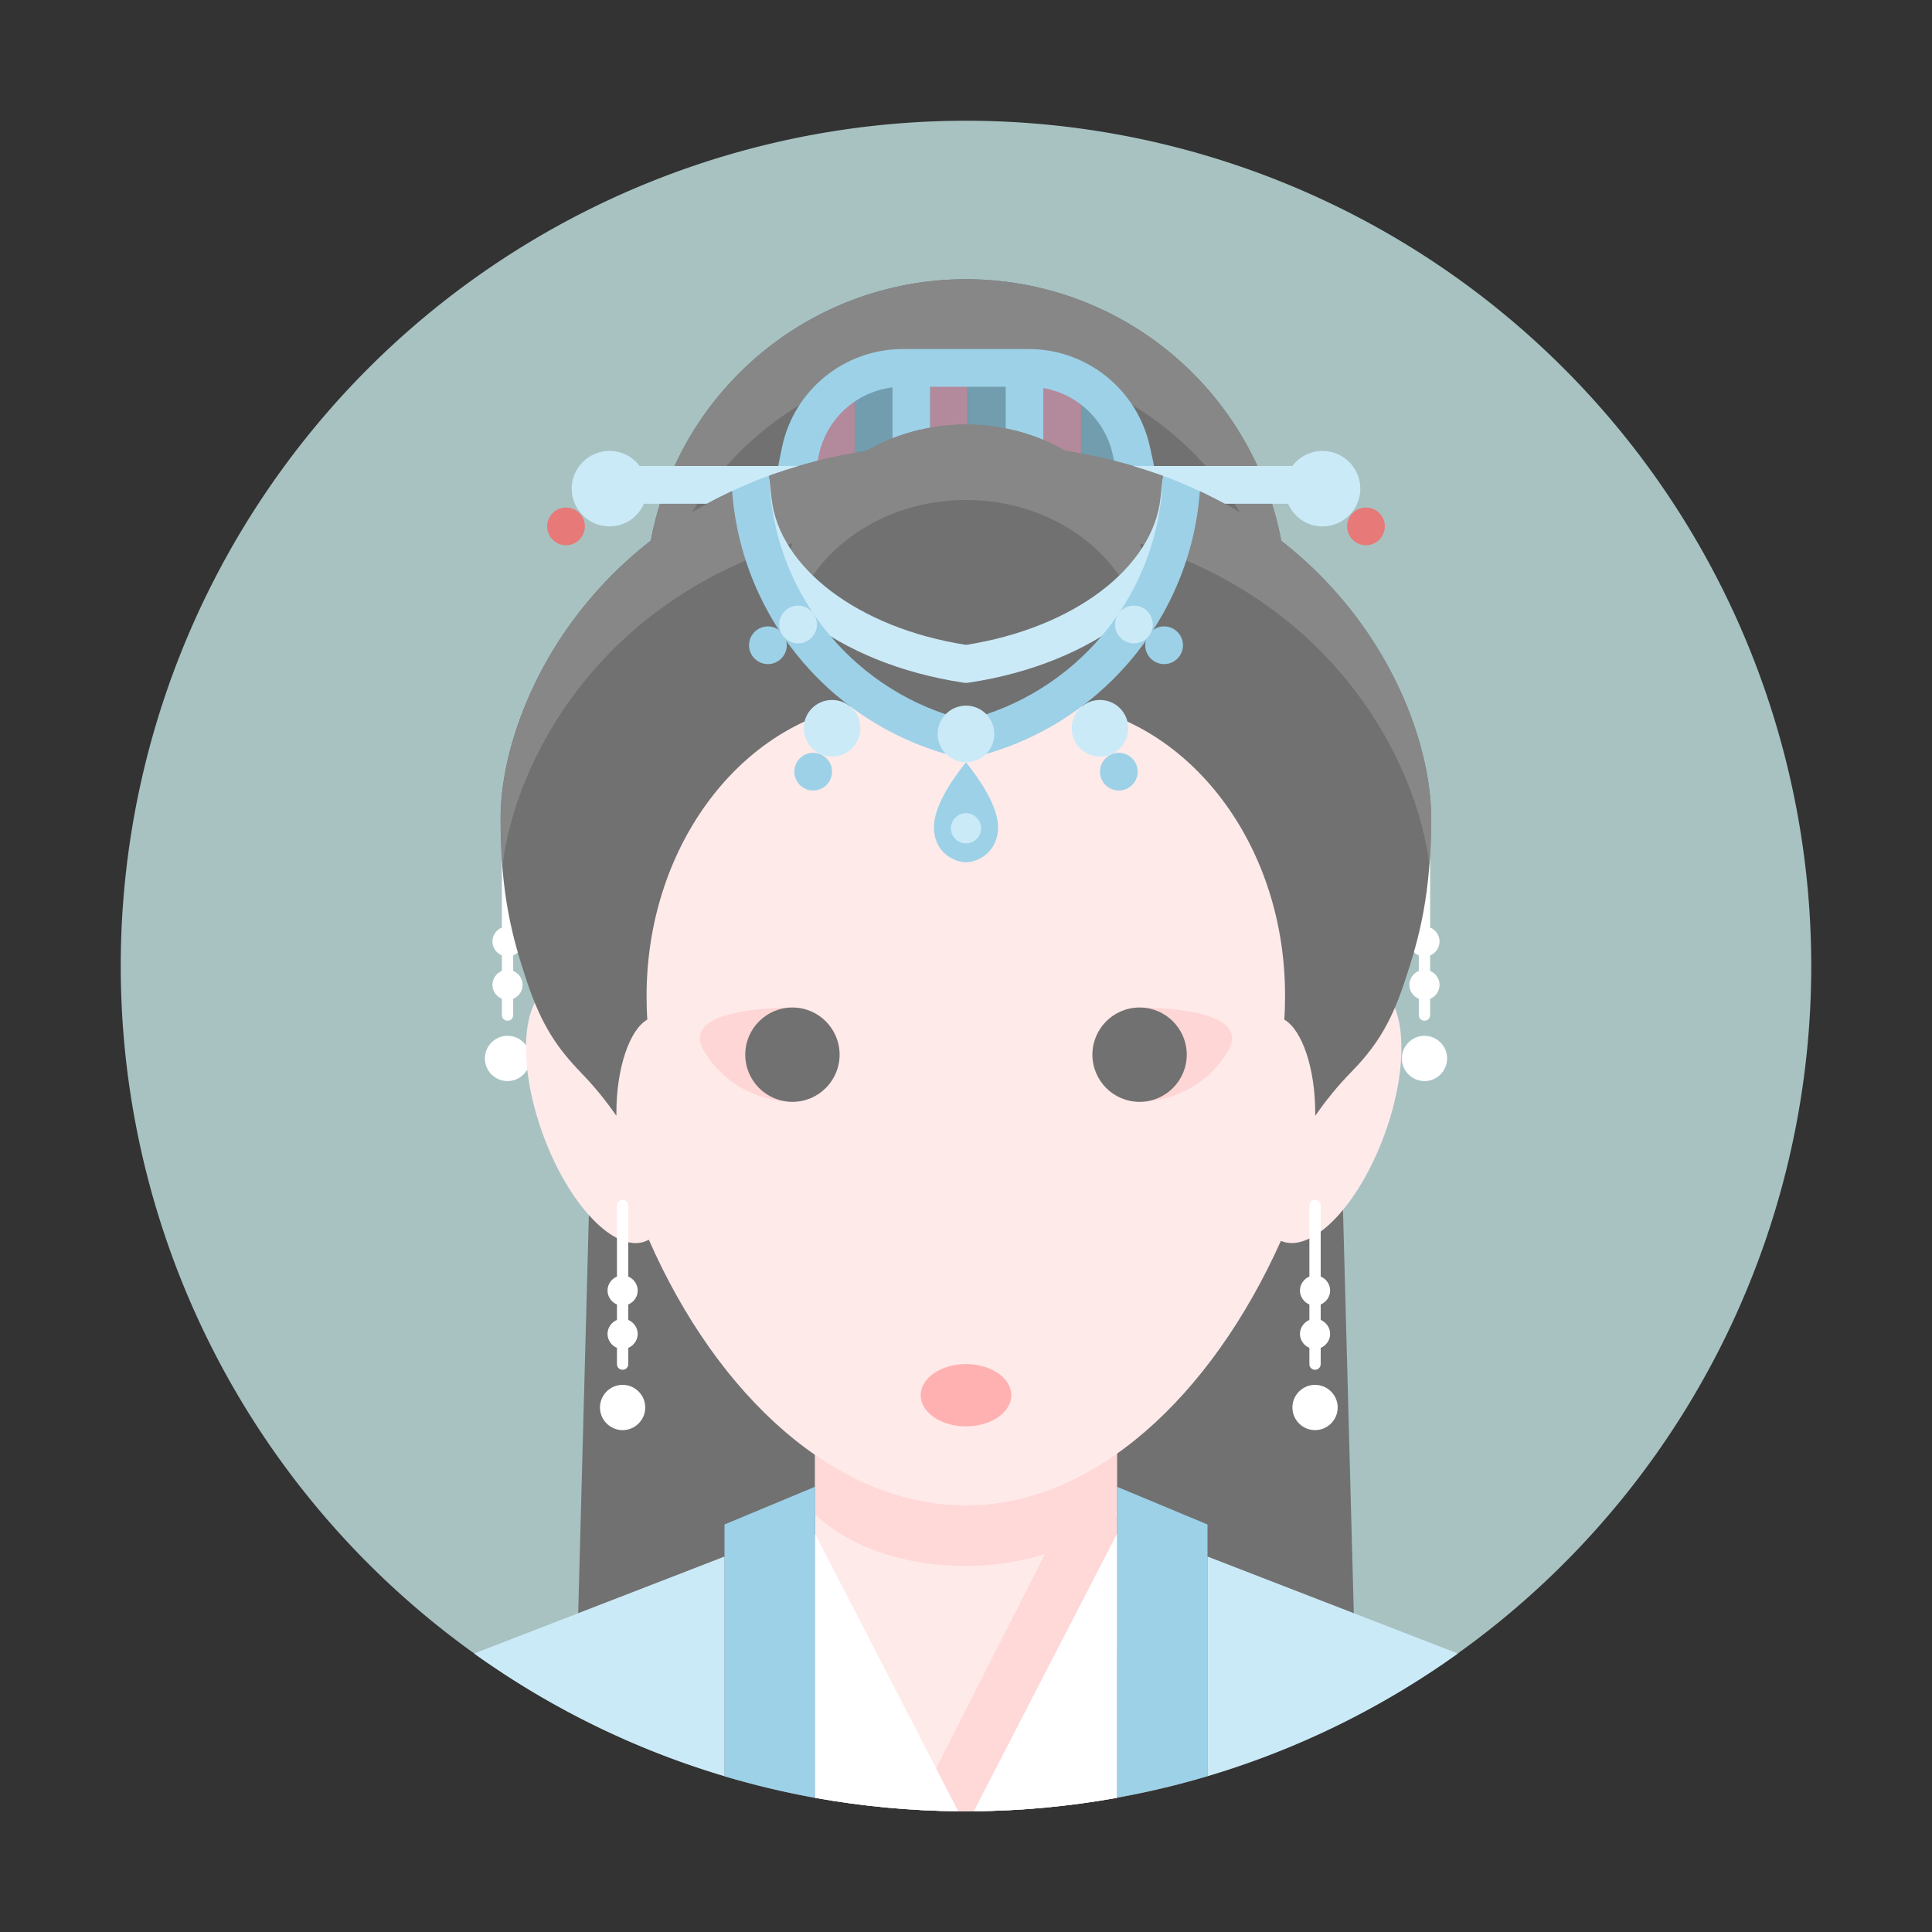 <svg t="1735382295329" class="icon" viewBox="0 0 1024 1024" version="1.1" xmlns="http://www.w3.org/2000/svg" p-id="21452" width="200" height="200"><rect x="0" y="0" width="1024" height="1024" fill="#333333" stroke="none"/><path d="M512 512m-448 0a448 448 0 1 0 896 0 448 448 0 1 0-896 0Z" fill="#A8C2C2" p-id="21453"></path><path d="M719 909.4C657.1 941.7 586.7 960 512 960s-145.1-18.3-207-50.6L318 424h388l13 485.4z" fill="#717171" p-id="21454"></path><path d="M592 952.9c-26 4.7-52.7 7.1-80 7.1-27.3 0-54-2.4-80-7.1V741h160v211.9z" fill="#FFEAEA" p-id="21455"></path><path d="M592 803.4v73.2l-44.5 82c-11.7 0.9-23.5 1.4-35.5 1.4-9.1 0-18.1-0.3-27-0.8l68.9-135.6c-12.7 4.1-27.1 6.4-42.4 6.4-33.4 0-62.7-11-79.5-27.5V741h160v60.4l-1.1 1.1 1.1 0.9z" fill="#FFD8D8" p-id="21456"></path><path d="M432 952.9c-16.3-2.9-32.3-6.8-48-11.4V808l48-20v164.9z m208-11.5c-15.7 4.7-31.7 8.5-48 11.4V788l48 20v133.4z" fill="#9DD1E7" p-id="21457"></path><path d="M251.3 876.4L384 825v116.4a445.53 445.53 0 0 1-132.7-65z m388.7 65V825l132.7 51.4a445.53 445.53 0 0 1-132.7 65z" fill="#CBEAF7" p-id="21458"></path><path d="M592 952.9c-24.6 4.4-50 6.9-75.9 7.1L592 813v139.9z m-84.1 7.1c-25.9-0.2-51.2-2.7-75.9-7.1V813l75.9 147z" fill="#FFFFFF" p-id="21459"></path><path d="M512 318m-170 0a170 170 0 1 0 340 0 170 170 0 1 0-340 0Z" fill="#717171" p-id="21460"></path><path d="M343.3 339c-0.8-6.9-1.3-13.9-1.3-21 0-93.9 76.1-170 170-170s170 76.1 170 170c0 7.1-0.4 14.1-1.3 21-10.3-84-81.9-149-168.7-149s-158.4 65-168.7 149z" fill="#878787" p-id="21461"></path><path d="M433 210h20v41h-20v-41z m120-9h20v41h-20v-41z m-60-3h20v41h-20v-41z" fill="#B38A9B" p-id="21462"></path><path d="M513 198h20v41h-20v-41z m60 12h20v41h-20v-41z m-120-5h20v41h-20v-41z" fill="#729DAF" p-id="21463"></path><path d="M473 198h20v41h-20v-41z m60 0h20v41h-20v-41z" fill="#9DD1E7" p-id="21464"></path><path d="M478.5 185h66.7c31 0 57.7 21.6 64.3 51.9l1.7 7.7c4.6 21.6-9.1 42.9-30.7 47.5-2.8 0.6-5.6 0.9-8.4 0.9H452c-22.1 0-40-17.9-40-40 0-2.8 0.3-5.5 0.9-8.2l1.6-7.8c6.3-30.3 33.1-52 64-52z m0 20c-21.5 0-40 15-44.5 36.1l-1.6 7.8c-0.3 1.4-0.4 2.7-0.4 4.1 0 11 9 20 20 20h120c1.4 0 2.8-0.2 4.2-0.4 10.8-2.3 17.7-13 15.3-23.8l-1.7-7.7c-4.5-21.1-23.2-36.1-44.7-36.1h-66.6z" fill="#9DD1E7" p-id="21465"></path><path d="M758 506.4v8.2c2.9 1.2 5 4.1 5 7.4s-2.1 6.2-5 7.4v8.6c0 1.7-1.3 3-3 3s-3-1.3-3-3v-8.6c-2.9-1.2-5-4.1-5-7.4s2.1-6.2 5-7.4v-8.2c-2.9-1.2-5-4.1-5-7.4s2.1-6.2 5-7.4V454c0-1.7 1.3-3 3-3s3 1.3 3 3v37.6c2.9 1.2 5 4.1 5 7.4s-2.1 6.2-5 7.4z m-486 0v8.2c2.9 1.2 5 4.1 5 7.4s-2.1 6.2-5 7.4v8.6c0 1.7-1.3 3-3 3s-3-1.3-3-3v-8.6c-2.9-1.2-5-4.1-5-7.4s2.1-6.2 5-7.4v-8.2c-2.9-1.2-5-4.1-5-7.4s2.1-6.2 5-7.4V454c0-1.7 1.3-3 3-3s3 1.3 3 3v37.6c2.9 1.2 5 4.1 5 7.4s-2.1 6.2-5 7.4z m-3 66.6c-6.6 0-12-5.4-12-12s5.4-12 12-12 12 5.4 12 12-5.4 12-12 12z m486 0c-6.6 0-12-5.4-12-12s5.4-12 12-12 12 5.4 12 12-5.4 12-12 12z" fill="#FFFFFF" p-id="21466"></path><path d="M312.2 527.4c-4.7-127 96.7-224.4 199.7-224.4 102.5 0 204.1 98.9 200 222.7 6.1-3.6 11.9-4.8 17-3 16.3 6 18.6 41.1 5 78.4-13.6 37.4-37.9 62.8-54.2 56.9-0.3-0.1-0.6-0.2-0.8-0.3-37 82.5-99.1 140.2-166.9 140.2-68.3 0-131.3-57.1-168.1-140.8-0.6 0.3-1.3 0.6-2 0.9-16.3 6-40.6-19.5-54.2-56.9-13.6-37.4-11.4-72.5 5-78.4 5.7-2 12.5-0.2 19.5 4.7z" fill="#FFEAEA" p-id="21467"></path><path d="M571 373.9c-16.2 11.3-36.7 18.1-59 18.1-22.3 0-42.8-6.8-59-18.1-62.5 11.8-110.3 76.3-110.3 154 0 4.2 0.1 8.4 0.4 12.5-9.4 5.4-16.4 25.6-16.4 49.6v1.4c-5.7-8.2-11.8-15.7-18.5-22.6-13-13.4-21.1-25.5-28.7-47.9-8-23.9-14.2-46.7-14.2-87.3 0-59.8 51.1-172.2 194-194.6 15.1-8.8 33.1-13.9 52.6-13.9s37.5 5.1 52.6 13.9c142.9 22.4 194 134.8 194 194.6 0 40.6-6.2 63.4-14.2 87.3-7.5 22.4-15.6 34.6-28.7 47.9-6.7 6.9-12.8 14.4-18.5 22.6V590c0-24-7-44.1-16.4-49.6 0.3-4.1 0.4-8.3 0.4-12.5 0.2-77.7-47.6-142.1-110.1-154z" fill="#717171" p-id="21468"></path><path d="M419.7 328.5c-1.8-6.4-2.7-13.1-2.7-20 0-7.1 1-13.9 2.9-20.5C316.6 320 273 403.6 266.3 458.9c-0.6-7.7-0.9-16-0.9-25.4 0-59.8 51.1-172.2 194-194.6 15.1-8.8 33.1-13.9 52.6-13.9s37.5 5.1 52.6 13.9c142.9 22.4 194 134.8 194 194.6 0 9.3-0.3 17.7-0.9 25.4C751 403.6 707.4 320 604.1 288c1.9 6.5 2.9 13.4 2.9 20.5 0 6.9-1 13.6-2.7 20C594.1 292 556.6 265 512 265s-82.1 27-92.3 63.5z" fill="#878787" p-id="21469"></path><path d="M615.1 263.9l1.1-9.9 19.9 2.1-1.1 9.9c-5.1 47.6-55.2 85.9-121.5 95.8l-1.5 0.2-1.5-0.2c-66.3-10-116.4-48.2-121.5-95.8l-1.1-9.9 19.9-2.1 1.1 9.9c3.9 36.7 45.6 68.9 103.1 77.9 57.4-9 99.2-41.1 103.1-77.9z" fill="#CBEAF7" p-id="21470"></path><path d="M616 258.3l0.7-10 20 1.4-0.7 10c-4.8 69.1-54.7 126.8-121.8 142.1l-2.2 0.5-2.2-0.5c-67.1-15.3-116.9-72.9-121.8-142.1l-0.7-10 20-1.4 0.7 10c4.2 59.5 46.6 109.3 104 123.4 57.4-14.1 99.9-63.9 104-123.4z" fill="#9DD1E7" p-id="21471"></path><path d="M682.7 267h-33.5c-14.5-7.9-30.6-14.7-48.5-20H685c3.6-4.9 9.5-8 16-8 11 0 20 9 20 20s-9 20-20 20c-8.2 0-15.2-4.9-18.3-12zM339 247h84c-17.8 5.3-33.9 12.1-48.4 20h-33.3c-3.1 7.1-10.1 12-18.3 12-11 0-20-9-20-20s9-20 20-20c6.5 0 12.4 3.1 16 8z" fill="#CBEAF7" p-id="21472"></path><path d="M300 289c-5.5 0-10-4.5-10-10s4.5-10 10-10 10 4.5 10 10-4.5 10-10 10z m424 0c-5.5 0-10-4.5-10-10s4.5-10 10-10 10 4.5 10 10-4.5 10-10 10z" fill="#E77979" p-id="21473"></path><path d="M512 457c-6.4 0-17-5.3-17-18.5 0-8.8 5.7-20.3 17-34.5 11.3 14.3 17 25.8 17 34.5 0 13-10.6 18.5-17 18.5z m81-38c-5.5 0-10-4.5-10-10s4.5-10 10-10 10 4.5 10 10-4.5 10-10 10z m24-67c-5.5 0-10-4.5-10-10s4.5-10 10-10 10 4.5 10 10-4.5 10-10 10z m-210 0c-5.5 0-10-4.5-10-10s4.5-10 10-10 10 4.5 10 10-4.5 10-10 10z m24 67c-5.5 0-10-4.5-10-10s4.5-10 10-10 10 4.5 10 10-4.5 10-10 10z" fill="#9DD1E7" p-id="21474"></path><path d="M512 404c-8.3 0-15-6.7-15-15s6.7-15 15-15 15 6.7 15 15-6.7 15-15 15z m0 43c-4.4 0-8-3.6-8-8s3.6-8 8-8 8 3.6 8 8-3.6 8-8 8z m71-46c-8.3 0-15-6.7-15-15s6.7-15 15-15 15 6.7 15 15-6.7 15-15 15z m18-60c-5.5 0-10-4.5-10-10s4.5-10 10-10 10 4.5 10 10-4.5 10-10 10z m-178 0c-5.5 0-10-4.5-10-10s4.5-10 10-10 10 4.5 10 10-4.5 10-10 10z m18 60c-8.3 0-15-6.7-15-15s6.7-15 15-15 15 6.7 15 15-6.7 15-15 15z" fill="#CBEAF7" p-id="21475"></path><path d="M333 691.4v8.2c2.9 1.2 5 4.1 5 7.4s-2.1 6.2-5 7.4v8.6c0 1.7-1.3 3-3 3s-3-1.3-3-3v-8.6c-2.9-1.2-5-4.1-5-7.4s2.1-6.2 5-7.4v-8.2c-2.9-1.2-5-4.1-5-7.4s2.1-6.2 5-7.4V639c0-1.7 1.3-3 3-3s3 1.3 3 3v37.6c2.9 1.2 5 4.1 5 7.4s-2.1 6.2-5 7.4z m367 0v8.2c2.9 1.2 5 4.1 5 7.4s-2.1 6.2-5 7.4v8.6c0 1.7-1.3 3-3 3s-3-1.3-3-3v-8.6c-2.9-1.2-5-4.1-5-7.4s2.1-6.2 5-7.4v-8.2c-2.9-1.2-5-4.1-5-7.4s2.1-6.2 5-7.4V639c0-1.7 1.3-3 3-3s3 1.3 3 3v37.6c2.9 1.2 5 4.1 5 7.4s-2.1 6.2-5 7.4z m-3 66.6c-6.6 0-12-5.4-12-12s5.4-12 12-12 12 5.4 12 12-5.4 12-12 12z m-367 0c-6.6 0-12-5.4-12-12s5.4-12 12-12 12 5.4 12 12-5.4 12-12 12z" fill="#FFFFFF" p-id="21476"></path><path d="M604 584c-13.8 0-25-11.2-25-25s11.2-25 25-25 59.2 1.9 47 22.8-33.2 27.2-47 27.2z m-184 0c-13.8 0-34.7-6.4-47-27.2s33.1-22.8 47-22.8 25 11.2 25 25-11.2 25-25 25z" fill="#FFD6D6" p-id="21477"></path><path d="M604 584c-13.8 0-25-11.2-25-25s11.2-25 25-25 25 11.2 25 25-11.2 25-25 25z m-184 0c-13.8 0-25-11.2-25-25s11.2-25 25-25 25 11.2 25 25-11.2 25-25 25z" fill="#717171" p-id="21478"></path><path d="M488 739.5a24 16.5 0 1 0 48 0 24 16.5 0 1 0-48 0Z" fill="#FFB1B1" p-id="21479"></path></svg>